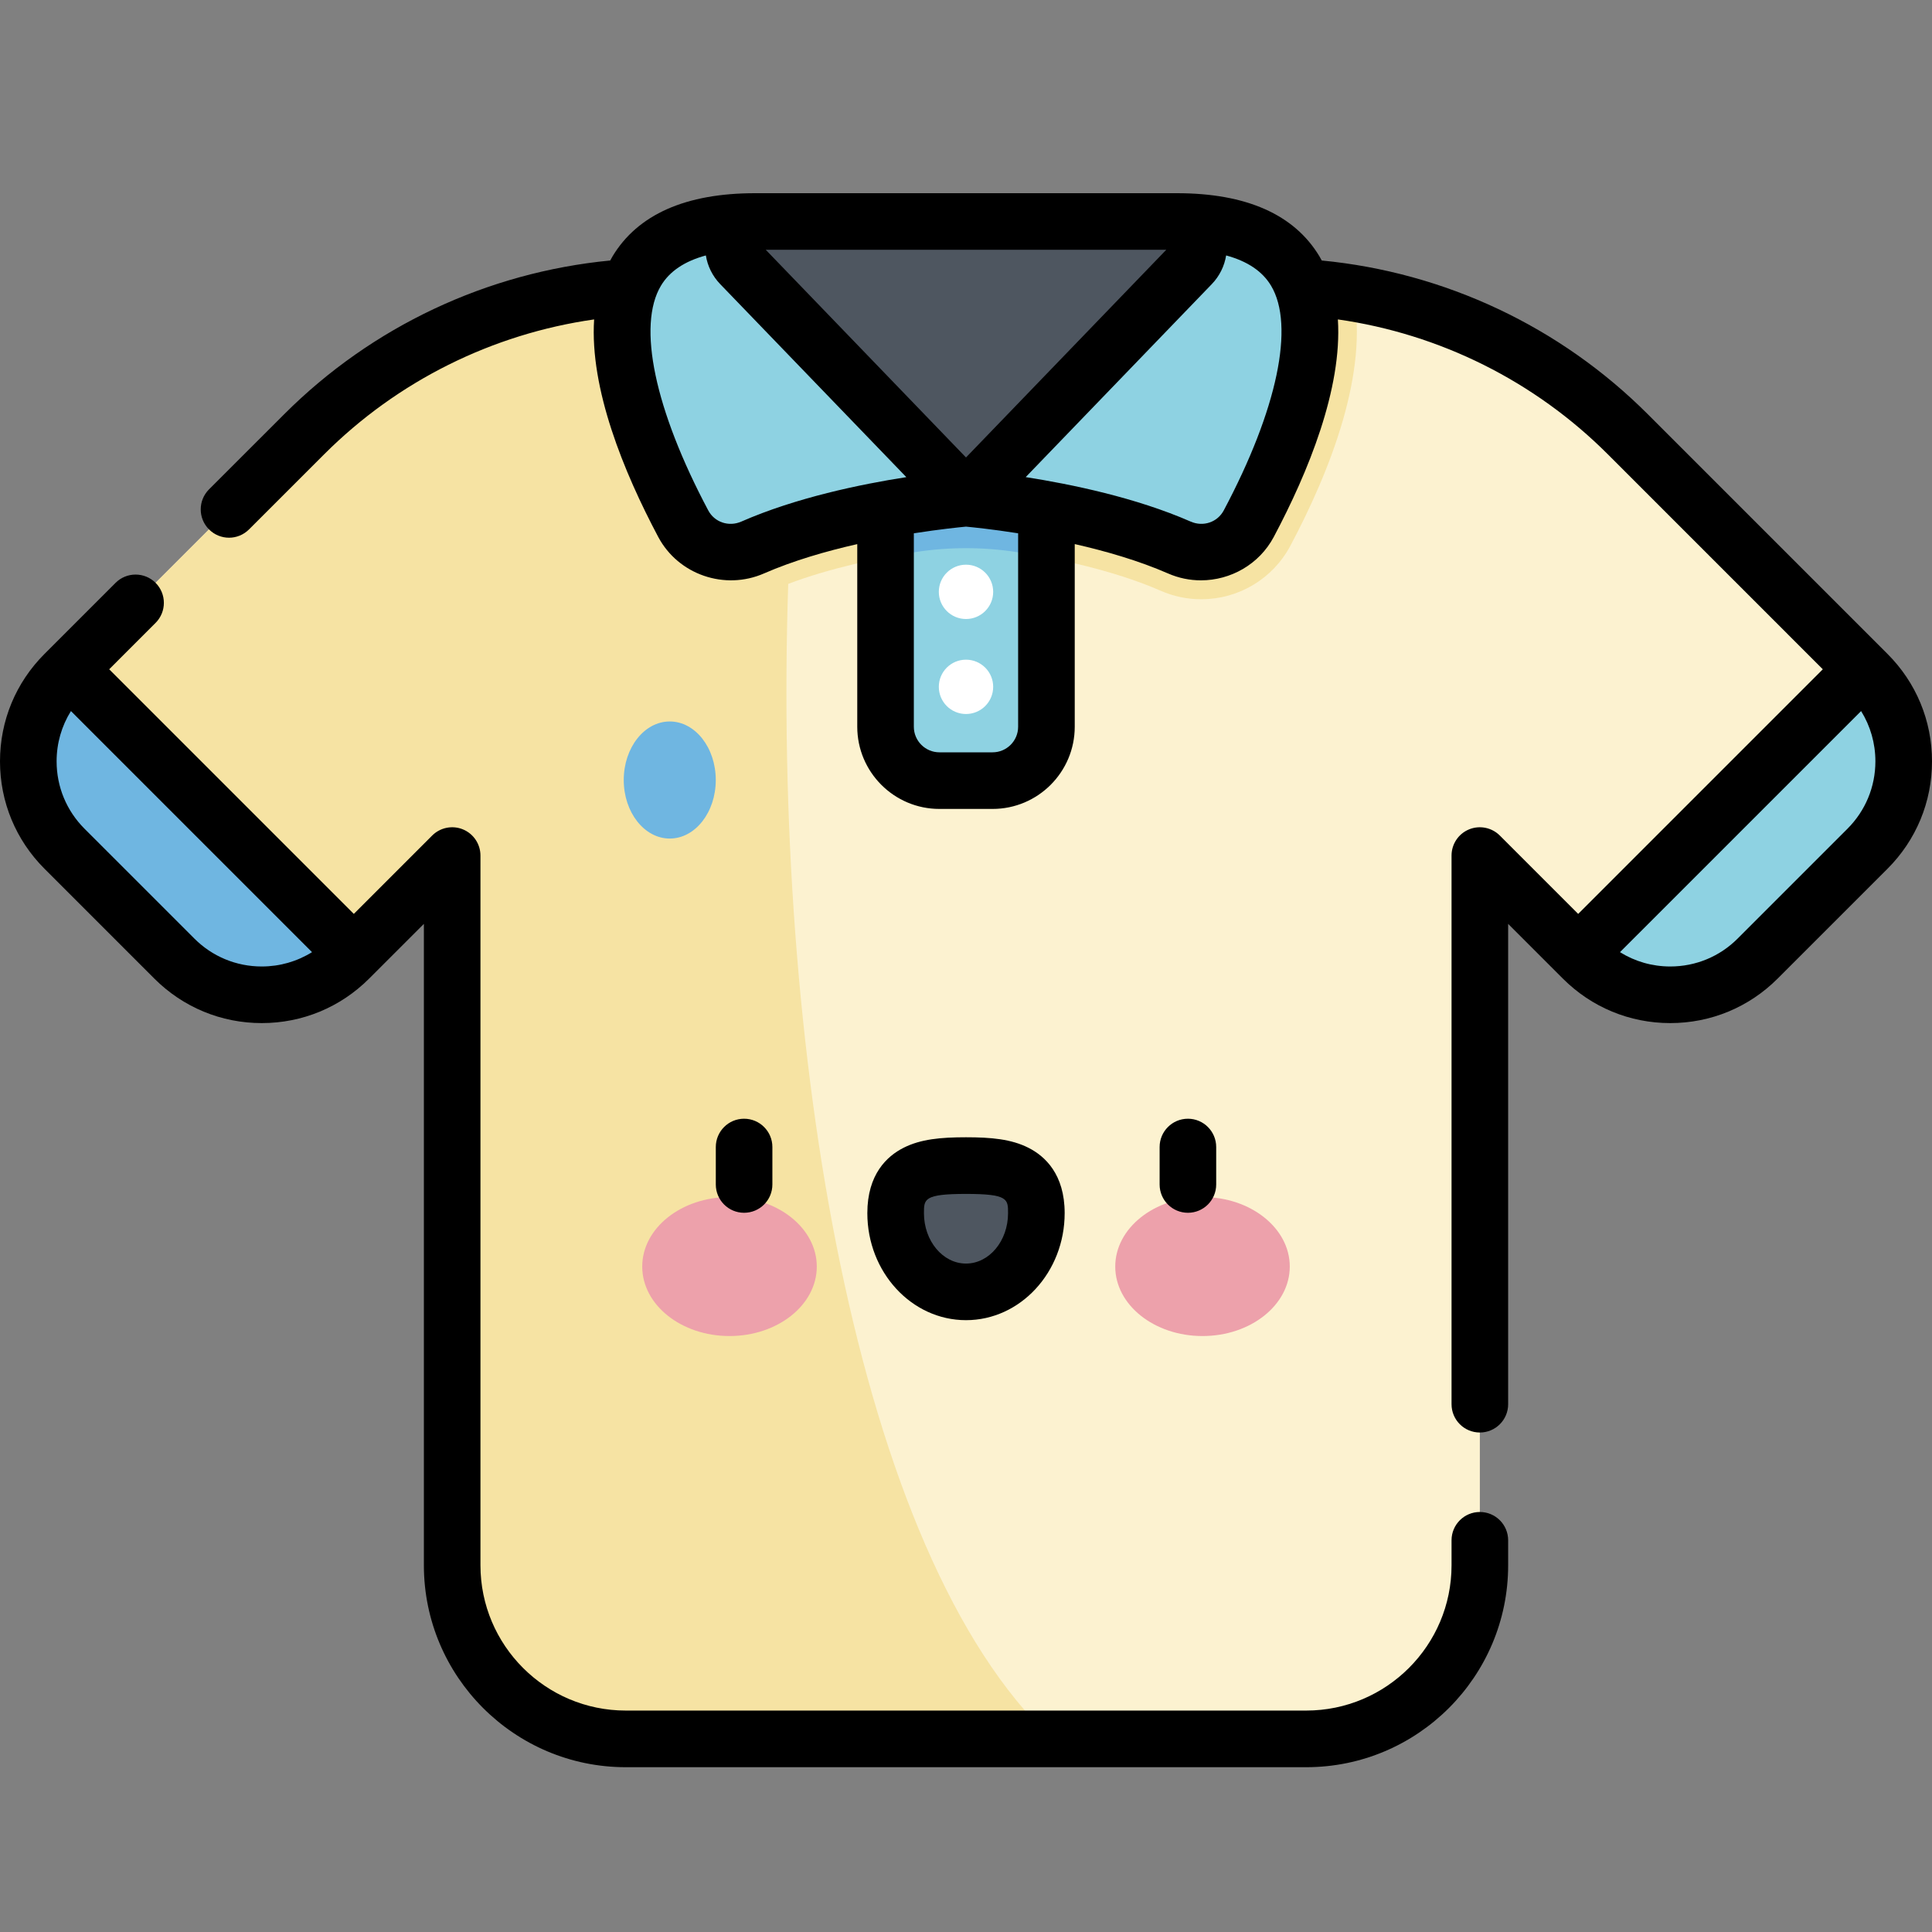 <svg width="60" height="60" viewBox="0 0 60 60" fill="none" xmlns="http://www.w3.org/2000/svg">
<rect x="0" y="0" width="60" height="60" fill="#808080" stroke="none"/>
<g clip-path="url(#clip0_2469_1527)">
<path d="M57.997 20.929L50.555 13.487C47.612 10.544 43.619 8.89 39.456 8.89H20.544C16.381 8.89 12.389 10.544 9.445 13.487L2.003 20.929C0.504 22.429 0.504 24.859 2.003 26.358L5.414 29.769C6.913 31.268 9.344 31.268 10.844 29.769L14.043 26.57V48.611C14.043 51.589 16.456 54.003 19.434 54.003H40.566C43.544 54.003 45.958 51.589 45.958 48.611V26.57L49.157 29.769C50.656 31.268 53.087 31.268 54.586 29.769L57.997 26.358C59.496 24.859 59.496 22.429 57.997 20.929V20.929Z" fill="#FCF2D0"/>
<path d="M24.479 18.133C25.786 17.638 27.27 17.331 28.387 17.152C29.446 16.983 30.523 16.979 31.581 17.147C32.851 17.349 34.608 17.717 36.038 18.343C36.441 18.52 36.868 18.61 37.306 18.61C38.47 18.61 39.53 17.973 40.074 16.949C41.311 14.62 42.52 11.551 42.026 9.103C41.181 8.963 40.323 8.89 39.457 8.89H20.544C16.381 8.89 12.389 10.544 9.445 13.487L2.003 20.929C0.504 22.428 0.504 24.859 2.003 26.358L5.414 29.769C6.913 31.268 9.344 31.268 10.844 29.769L14.043 26.57V48.611C14.043 51.589 16.456 54.002 19.434 54.002H32.669C26.545 48.226 24.005 32.476 24.479 18.133V18.133Z" fill="#F6E3A3"/>
<path d="M22.229 24.224C22.229 23.22 21.589 22.406 20.8 22.406C20.011 22.406 19.371 23.22 19.371 24.224C19.371 25.228 20.011 26.042 20.8 26.042C21.589 26.042 22.229 25.228 22.229 24.224Z" fill="#6FB6E1"/>
<path d="M32.498 15.473H27.502V22.57C27.502 23.494 28.25 24.243 29.174 24.243H30.826C31.75 24.243 32.498 23.494 32.498 22.57V15.473Z" fill="#8ED2E2"/>
<path d="M27.502 17.309C27.814 17.249 28.112 17.196 28.387 17.152C29.456 16.981 30.545 16.981 31.614 17.152C31.889 17.197 32.187 17.249 32.498 17.309V15.473H27.502V17.309Z" fill="#6FB6E1"/>
<path d="M30.844 18.381C30.844 18.846 30.466 19.224 30 19.224C29.534 19.224 29.156 18.846 29.156 18.381C29.156 17.915 29.534 17.537 30 17.537C30.466 17.537 30.844 17.915 30.844 18.381Z" fill="white"/>
<path d="M30.844 21.33C30.844 21.797 30.466 22.174 30 22.174C29.534 22.174 29.156 21.797 29.156 21.33C29.156 20.864 29.534 20.487 30 20.487C30.466 20.487 30.844 20.864 30.844 21.33Z" fill="white"/>
<path d="M30 15.473C30 15.473 33.815 15.773 36.624 17.004C37.429 17.356 38.37 17.039 38.782 16.263C40.35 13.31 43.022 6.879 36.549 6.879H33.651L30 15.473Z" fill="#8ED2E2"/>
<path d="M30 15.473C30 15.473 26.184 15.773 23.375 17.004C22.57 17.356 21.63 17.039 21.218 16.263C19.649 13.31 16.977 6.879 23.451 6.879H26.349L30 15.473Z" fill="#8ED2E2"/>
<path d="M37.002 8.212L30.001 15.473L22.999 8.212C22.517 7.712 22.872 6.878 23.566 6.878H36.436C37.131 6.879 37.484 7.712 37.002 8.212Z" fill="#4E5660"/>
<path d="M10.988 29.625L2.147 20.785L2.003 20.929C0.504 22.429 0.504 24.859 2.003 26.358L5.414 29.769C6.913 31.268 9.344 31.268 10.844 29.769L10.988 29.625Z" fill="#6FB6E1"/>
<path d="M49.012 29.625L57.852 20.785L57.996 20.929C59.495 22.428 59.495 24.859 57.996 26.358L54.585 29.769C53.086 31.268 50.656 31.268 49.156 29.769L49.012 29.625Z" fill="#8ED2E2"/>
<path d="M25.366 39.334C25.366 38.142 24.152 37.175 22.655 37.175C21.159 37.175 19.945 38.142 19.945 39.334C19.945 40.526 21.159 41.492 22.655 41.492C24.152 41.492 25.366 40.526 25.366 39.334V39.334Z" fill="#EDA1AB"/>
<path d="M40.055 39.334C40.055 38.142 38.842 37.175 37.345 37.175C35.848 37.175 34.635 38.142 34.635 39.334C34.635 40.526 35.848 41.492 37.345 41.492C38.842 41.492 40.055 40.526 40.055 39.334V39.334Z" fill="#EDA1AB"/>
<path d="M32.184 37.675C32.184 36.325 31.206 36.199 29.999 36.199C28.793 36.199 27.814 36.325 27.814 37.675C27.814 39.026 28.793 40.121 29.999 40.121C31.206 40.12 32.184 39.026 32.184 37.675Z" fill="#4E5660"/>
<path d="M23.987 36.785V35.622C23.987 35.137 23.594 34.743 23.108 34.743C22.623 34.743 22.23 35.137 22.23 35.622V36.785C22.23 37.271 22.623 37.664 23.108 37.664C23.594 37.664 23.987 37.271 23.987 36.785ZM45.958 46.956C45.472 46.956 45.079 47.349 45.079 47.835V48.611C45.079 51.099 43.054 53.123 40.566 53.123H19.434C16.945 53.123 14.921 51.099 14.921 48.611V26.57C14.921 26.215 14.707 25.894 14.379 25.758C14.051 25.622 13.672 25.698 13.421 25.949L10.988 28.382L3.391 20.785L4.832 19.344C5.175 19 5.175 18.444 4.832 18.101C4.489 17.758 3.932 17.758 3.589 18.101L1.382 20.308C0.491 21.199 0 22.383 0 23.644C0 24.904 0.491 26.089 1.382 26.98L4.792 30.39C5.684 31.282 6.868 31.773 8.129 31.773C9.389 31.773 10.574 31.282 11.465 30.39L13.164 28.692V48.611C13.164 52.069 15.976 54.882 19.434 54.882H40.566C44.024 54.882 46.837 52.069 46.837 48.611V47.835C46.837 47.349 46.443 46.956 45.958 46.956V46.956ZM8.129 30.015C7.338 30.015 6.595 29.707 6.036 29.148L2.625 25.737C2.066 25.178 1.758 24.434 1.758 23.644C1.758 23.083 1.913 22.547 2.203 22.083L9.69 29.57C9.226 29.859 8.689 30.015 8.129 30.015ZM37.77 36.785V35.622C37.77 35.137 37.377 34.743 36.892 34.743C36.406 34.743 36.013 35.137 36.013 35.622V36.785C36.013 37.271 36.406 37.664 36.892 37.664C37.377 37.664 37.77 37.271 37.77 36.785ZM33.064 37.675C33.064 36.469 32.454 35.906 31.942 35.647C31.407 35.375 30.779 35.319 30 35.319C29.221 35.319 28.593 35.375 28.058 35.647C27.546 35.906 26.936 36.469 26.936 37.675C26.936 39.508 28.311 40.999 30 40.999C31.689 40.999 33.064 39.508 33.064 37.675ZM28.694 37.675C28.694 37.24 28.694 37.078 30 37.078C31.306 37.078 31.306 37.24 31.306 37.675C31.306 38.539 30.72 39.241 30 39.241C29.28 39.241 28.694 38.539 28.694 37.675ZM58.618 20.308L51.176 12.866C48.453 10.142 44.873 8.459 41.048 8.09C41.025 8.048 41.003 8.005 40.978 7.964C40.195 6.66 38.704 6 36.548 6H23.451C21.296 6 19.805 6.66 19.021 7.964C18.997 8.005 18.975 8.048 18.951 8.09C15.127 8.459 11.547 10.142 8.824 12.866L6.491 15.198C6.148 15.542 6.148 16.098 6.491 16.441C6.663 16.613 6.888 16.699 7.113 16.699C7.337 16.699 7.562 16.613 7.734 16.441L10.067 14.109C12.342 11.834 15.285 10.371 18.451 9.92C18.312 12.073 19.371 14.659 20.442 16.675C21.064 17.846 22.507 18.343 23.728 17.808C24.634 17.412 25.662 17.115 26.623 16.898V22.57C26.623 23.977 27.767 25.122 29.173 25.122H30.826C32.233 25.122 33.377 23.977 33.377 22.57V16.897C34.337 17.115 35.364 17.411 36.272 17.808C36.604 17.954 36.952 18.023 37.296 18.023C38.217 18.023 39.105 17.527 39.558 16.675C40.629 14.659 41.687 12.073 41.549 9.92C44.715 10.371 47.658 11.834 49.933 14.109L56.609 20.785L49.012 28.382L46.579 25.949C46.328 25.698 45.949 25.622 45.621 25.758C45.292 25.894 45.079 26.215 45.079 26.57V43.609C45.079 44.095 45.472 44.488 45.958 44.488C46.443 44.488 46.837 44.095 46.837 43.609V28.692L48.535 30.39C49.426 31.282 50.611 31.773 51.871 31.773C53.131 31.773 54.316 31.282 55.207 30.39L58.618 26.98C59.509 26.089 60 24.904 60 23.643C60 22.383 59.509 21.199 58.618 20.308V20.308ZM36.219 7.758L30 14.207L23.781 7.757H36.219V7.758ZM23.023 16.198C22.633 16.369 22.191 16.22 21.995 15.851C20.331 12.719 19.783 10.109 20.528 8.87C20.796 8.423 21.264 8.111 21.921 7.933C21.974 8.261 22.125 8.573 22.366 8.823L28.147 14.818C26.733 15.038 24.721 15.454 23.023 16.198ZM31.619 22.57C31.619 23.008 31.263 23.364 30.826 23.364H29.174C28.737 23.364 28.38 23.008 28.38 22.57V16.562C29.193 16.435 29.802 16.374 30 16.355C30.198 16.374 30.807 16.434 31.619 16.562V22.57ZM38.005 15.851C37.809 16.22 37.367 16.369 36.977 16.198C35.279 15.454 33.267 15.038 31.854 14.817L37.635 8.822C37.875 8.572 38.026 8.261 38.079 7.933C38.736 8.111 39.204 8.423 39.472 8.87C40.217 10.109 39.669 12.719 38.005 15.851ZM57.375 25.737L53.964 29.148C53.406 29.707 52.662 30.015 51.871 30.015C51.311 30.015 50.775 29.86 50.31 29.57L57.798 22.083C58.087 22.547 58.242 23.083 58.242 23.644C58.242 24.434 57.934 25.178 57.375 25.737V25.737Z" fill="black"/>
</g>
<defs>
<clipPath id="clip0_2469_1527">
<rect width="60" height="60" fill="white"/>
</clipPath>
</defs>
</svg>
